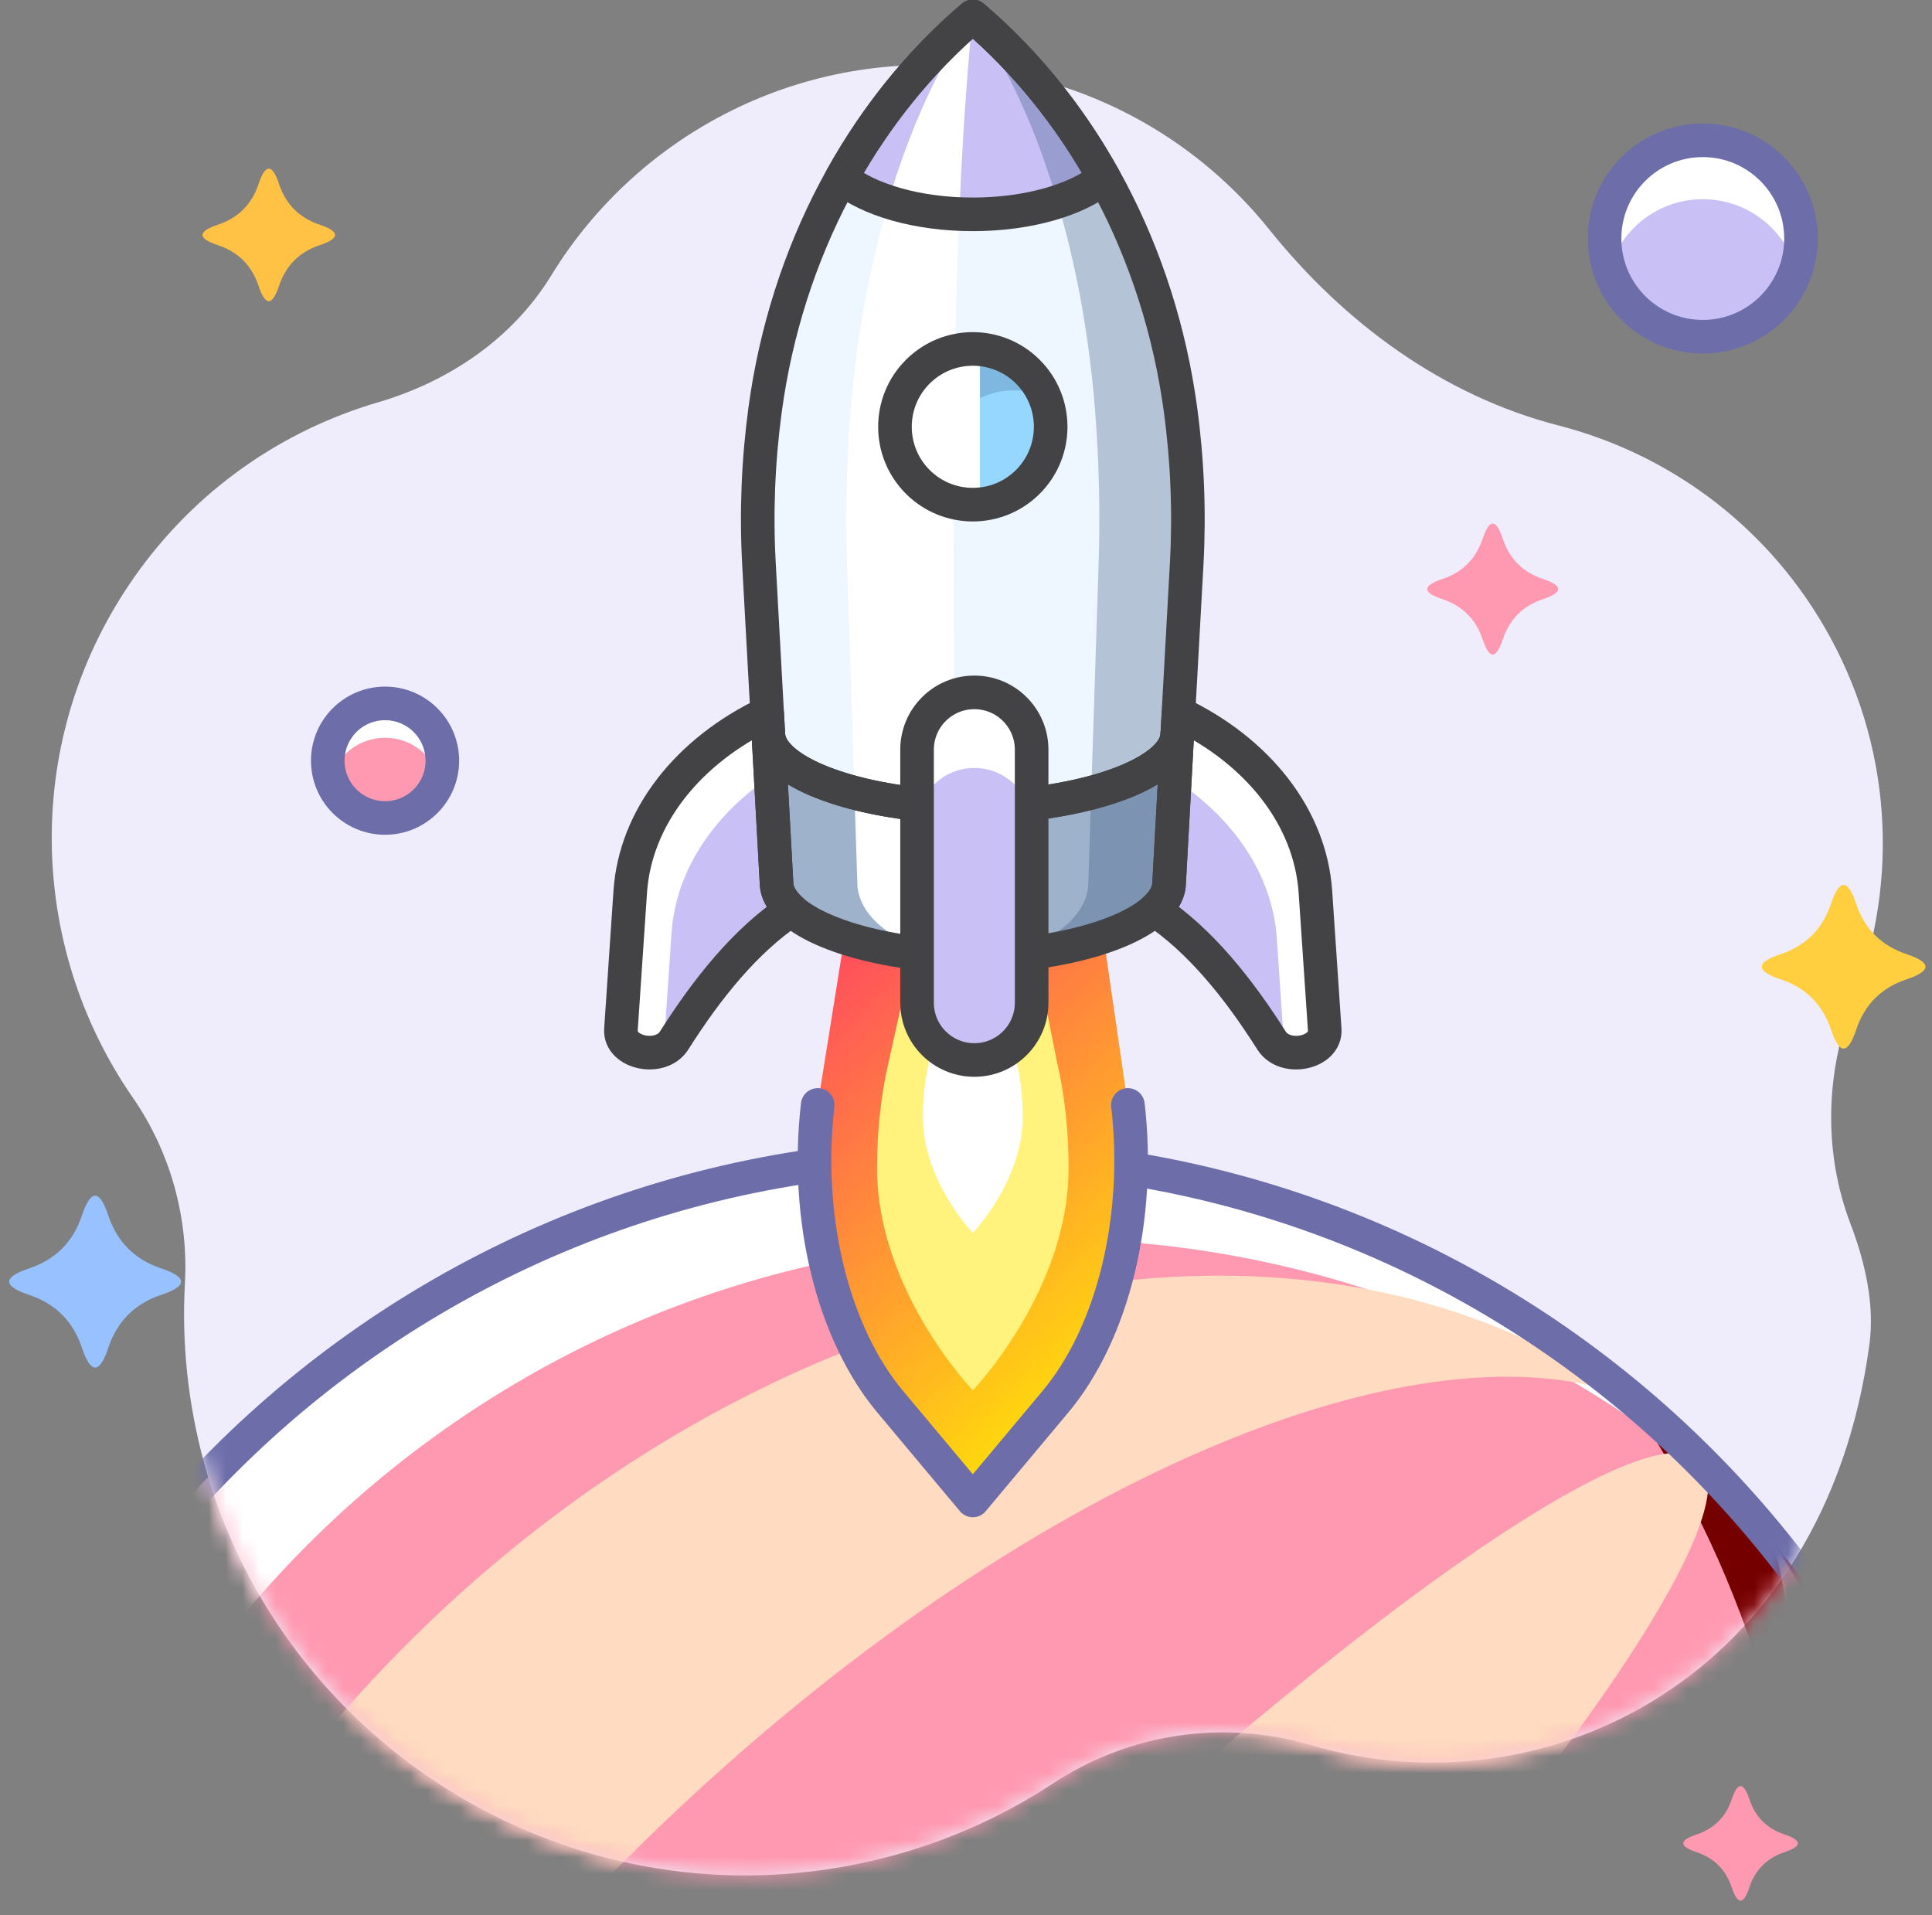 <svg height="114" viewBox="0 0 115 114" width="115" xmlns="http://www.w3.org/2000/svg" xmlns:xlink="http://www.w3.org/1999/xlink"><rect x="0" y="0" width="115" height="114" fill="#808080" stroke="none"/><linearGradient id="a" x1="26.147%" x2="77.518%" y1="0%" y2="100%"><stop offset="0" stop-color="#ff4b5f"/><stop offset="1" stop-color="#ffef00"/></linearGradient><mask id="b" fill="#fff"><path d="m29.894 13.355c-2.302 3.762-6.08 6.315-10.314 7.556-5.665 1.661-10.828 5.176-14.49 10.38-6.719 9.547-6.398 21.933-.114 31 2.236 3.227 3.325 7.151 3.107 11.073-.193 3.491.163 7.088 1.145 10.692 4.302 15.785 19.76 26.217 36.01 24.319 5.393-.63 10.303-2.489 14.506-5.249 4.567-3.002 10.152-3.83 15.394-2.282 13.893 4.106 30.55-3.999 33.214-23.859.312-2.33-.234-4.828-1.121-7.159-1.642-4.311-1.492-9.04.173-13.343 2.724-7.038 2.343-15.202-1.75-22.23-3.601-6.186-9.385-10.31-15.81-11.963-6.884-1.771-12.766-6.115-17.214-11.66-4.123-5.144-10.183-8.741-17.246-9.6-1.074-.131-2.141-.194-3.196-.194-9.264-.001-17.641 4.915-22.296 12.52" fill="#fff" fill-rule="evenodd"/></mask><mask id="c" fill="#fff"><path d="m29.894 13.355c-2.302 3.762-6.08 6.315-10.314 7.556-5.665 1.661-10.828 5.176-14.49 10.38-6.719 9.547-6.398 21.933-.114 31 2.236 3.227 3.325 7.151 3.107 11.073-.193 3.491.163 7.088 1.145 10.692 4.302 15.785 19.76 26.217 36.01 24.319 5.393-.63 10.303-2.489 14.506-5.249 4.567-3.002 10.152-3.83 15.394-2.282 13.893 4.106 30.55-3.999 33.214-23.859.312-2.33-.234-4.828-1.121-7.159-1.642-4.311-1.492-9.04.173-13.343 2.724-7.038 2.343-15.202-1.75-22.23-3.601-6.186-9.385-10.31-15.81-11.963-6.884-1.771-12.766-6.115-17.214-11.66-4.123-5.144-10.183-8.741-17.246-9.6-1.074-.131-2.141-.194-3.196-.194-9.264-.001-17.641 4.915-22.296 12.52" fill="#fff" fill-rule="evenodd"/></mask><mask id="d" fill="#fff"><path d="m29.894 13.355c-2.302 3.762-6.08 6.315-10.314 7.556-5.665 1.661-10.828 5.176-14.49 10.38-6.719 9.547-6.398 21.933-.114 31 2.236 3.227 3.325 7.151 3.107 11.073-.193 3.491.163 7.088 1.145 10.692 4.302 15.785 19.76 26.217 36.01 24.319 5.393-.63 10.303-2.489 14.506-5.249 4.567-3.002 10.152-3.83 15.394-2.282 13.893 4.106 30.55-3.999 33.214-23.859.312-2.33-.234-4.828-1.121-7.159-1.642-4.311-1.492-9.04.173-13.343 2.724-7.038 2.343-15.202-1.75-22.23-3.601-6.186-9.385-10.31-15.81-11.963-6.884-1.771-12.766-6.115-17.214-11.66-4.123-5.144-10.183-8.741-17.246-9.6-1.074-.131-2.141-.194-3.196-.194-9.264-.001-17.641 4.915-22.296 12.52" fill="#fff" fill-rule="evenodd"/></mask><mask id="e" fill="#fff"><path d="m29.894 13.355c-2.302 3.762-6.08 6.315-10.314 7.556-5.665 1.661-10.828 5.176-14.49 10.38-6.719 9.547-6.398 21.933-.114 31 2.236 3.227 3.325 7.151 3.107 11.073-.193 3.491.163 7.088 1.145 10.692 4.302 15.785 19.76 26.217 36.01 24.319 5.393-.63 10.303-2.489 14.506-5.249 4.567-3.002 10.152-3.83 15.394-2.282 13.893 4.106 30.55-3.999 33.214-23.859.312-2.33-.234-4.828-1.121-7.159-1.642-4.311-1.492-9.04.173-13.343 2.724-7.038 2.343-15.202-1.75-22.23-3.601-6.186-9.385-10.31-15.81-11.963-6.884-1.771-12.766-6.115-17.214-11.66-4.123-5.144-10.183-8.741-17.246-9.6-1.074-.131-2.141-.194-3.196-.194-9.264-.001-17.641 4.915-22.296 12.52" fill="#fff" fill-rule="evenodd"/></mask><mask id="f" fill="#fff"><path d="m29.894 13.355c-2.302 3.762-6.08 6.315-10.314 7.556-5.665 1.661-10.828 5.176-14.49 10.38-6.719 9.547-6.398 21.933-.114 31 2.236 3.227 3.325 7.151 3.107 11.073-.193 3.491.163 7.088 1.145 10.692 4.302 15.785 19.76 26.217 36.01 24.319 5.393-.63 10.303-2.489 14.506-5.249 4.567-3.002 10.152-3.83 15.394-2.282 13.893 4.106 30.55-3.999 33.214-23.859.312-2.33-.234-4.828-1.121-7.159-1.642-4.311-1.492-9.04.173-13.343 2.724-7.038 2.343-15.202-1.75-22.23-3.601-6.186-9.385-10.31-15.81-11.963-6.884-1.771-12.766-6.115-17.214-11.66-4.123-5.144-10.183-8.741-17.246-9.6-1.074-.131-2.141-.194-3.196-.194-9.264-.001-17.641 4.915-22.296 12.52" fill="#fff" fill-rule="evenodd"/></mask><mask id="g" fill="#fff"><path d="m29.894 13.355c-2.302 3.762-6.08 6.315-10.314 7.556-5.665 1.661-10.828 5.176-14.49 10.38-6.719 9.547-6.398 21.933-.114 31 2.236 3.227 3.325 7.151 3.107 11.073-.193 3.491.163 7.088 1.145 10.692 4.302 15.785 19.76 26.217 36.01 24.319 5.393-.63 10.303-2.489 14.506-5.249 4.567-3.002 10.152-3.83 15.394-2.282 13.893 4.106 30.55-3.999 33.214-23.859.312-2.33-.234-4.828-1.121-7.159-1.642-4.311-1.492-9.04.173-13.343 2.724-7.038 2.343-15.202-1.75-22.23-3.601-6.186-9.385-10.31-15.81-11.963-6.884-1.771-12.766-6.115-17.214-11.66-4.123-5.144-10.183-8.741-17.246-9.6-1.074-.131-2.141-.194-3.196-.194-9.264-.001-17.641 4.915-22.296 12.52" fill="#fff" fill-rule="evenodd"/></mask><mask id="h" fill="#fff"><path d="m29.894 13.355c-2.302 3.762-6.08 6.315-10.314 7.556-5.665 1.661-10.828 5.176-14.49 10.38-6.719 9.547-6.398 21.933-.114 31 2.236 3.227 3.325 7.151 3.107 11.073-.193 3.491.163 7.088 1.145 10.692 4.302 15.785 19.76 26.217 36.01 24.319 5.393-.63 10.303-2.489 14.506-5.249 4.567-3.002 10.152-3.83 15.394-2.282 13.893 4.106 30.55-3.999 33.214-23.859.312-2.33-.234-4.828-1.121-7.159-1.642-4.311-1.492-9.04.173-13.343 2.724-7.038 2.343-15.202-1.75-22.23-3.601-6.186-9.385-10.31-15.81-11.963-6.884-1.771-12.766-6.115-17.214-11.66-4.123-5.144-10.183-8.741-17.246-9.6-1.074-.131-2.141-.194-3.196-.194-9.264-.001-17.641 4.915-22.296 12.52z" fill="#fff" fill-rule="evenodd"/></mask><g fill="none" fill-rule="evenodd"><path d="m8.013 34.326c-6.719 9.547-6.397 21.933-.113 30.999 2.236 3.228 3.325 7.152 3.107 11.074-.193 3.491.162 7.089 1.144 10.692 4.303 15.785 19.761 26.218 36.011 24.319 5.393-.629 10.303-2.488 14.506-5.248 4.567-3.002 10.152-3.831 15.394-2.282 13.892 4.106 30.549-4 33.213-23.86.313-2.329-.234-4.828-1.121-7.158-1.641-4.312-1.491-9.041.174-13.344 2.724-7.037 2.342-15.201-1.75-22.23-3.601-6.186-9.386-10.309-15.81-11.962-6.884-1.772-12.766-6.116-17.214-11.661-4.124-5.143-10.184-8.741-17.246-9.6-10.503-1.278-20.307 3.855-25.492 12.326-2.302 3.762-6.08 6.315-10.314 7.557-5.665 1.66-10.828 5.175-14.491 10.379" fill="#efedfc"/><path d="m116.48 127.862c0 34.318-27.821 62.138-62.137 62.138-34.318 0-62.139-27.82-62.139-62.138 0-34.318 27.821-62.137 62.139-62.137 34.316 0 62.137 27.819 62.137 62.137" fill="#ff99b1" mask="url(#b)" transform="translate(2.923 3.036)"/><path d="m-2.81 132.847c0-34.318 27.82-62.138 62.137-62.138 15.891 0 30.381 5.972 41.368 15.786-11.38-12.742-27.925-20.77-46.352-20.77-34.317 0-62.138 27.82-62.138 62.138 0 18.427 8.029 34.973 20.769 46.352-9.812-10.987-15.785-25.477-15.785-41.367" fill="#fff" mask="url(#c)" transform="translate(2.923 3.036)"/><path d="m93.82 79.876c6.825 9.976 10.824 22.04 10.824 35.041 0 16.571-6.486 31.627-17.058 42.767-11.323 11.932-27.332 19.371-45.079 19.371-14.992 0-28.743-5.31-39.477-14.151 11.192 16.358 29.996 27.096 51.313 27.096 34.317 0 62.138-27.82 62.138-62.138 0-19.325-8.824-36.59-22.661-47.986" fill="#750000" mask="url(#d)" transform="translate(2.923 3.036)"/><g fill="#fedbc1"><path d="m34.231 107.75c21.275-21.274 45.771-32.35 59.223-27.844-19.031-13.281-49.882-7.355-72.153 14.915-22.27 22.272-28.195 53.122-14.915 72.154-4.505-13.452 6.57-37.949 27.845-59.224" mask="url(#e)" transform="translate(2.923 3.036)"/><path d="m60.808 134.327c-24.266 24.266-46.833 41.044-50.403 37.474-3.571-3.571 13.206-26.136 37.473-50.404 24.266-24.265 46.833-41.043 50.403-37.473 3.57 3.571-13.207 26.137-37.473 50.403" mask="url(#f)" transform="translate(2.923 3.036)"/><path d="m74.704 147.947c-21.275 21.275-45.771 32.35-59.223 27.845 19.031 13.28 49.882 7.354 72.153-14.915 22.27-22.271 28.195-53.122 14.915-72.153 4.505 13.451-6.57 37.948-27.845 59.223" mask="url(#g)" transform="translate(2.923 3.036)"/></g><path d="m116.48 127.862c0 34.318-27.821 62.138-62.137 62.138-34.318 0-62.139-27.82-62.139-62.138 0-34.318 27.821-62.137 62.139-62.137 34.316 0 62.137 27.819 62.137 62.137z" mask="url(#h)" stroke="#6d6daa" stroke-linecap="round" stroke-linejoin="round" stroke-width="2" transform="translate(2.923 3.036)"/><g transform="translate(0 .113)"><path d="m48.673 65.658c-.783 6.721.891 13.571 4.314 17.663l4.919 5.877 4.918-5.877c3.425-4.092 5.098-10.942 4.314-17.663l-1.834-12.6h-14.615z" fill="url(#a)"/><path d="m52.899 63.085c-.442 1.881-.694 4.036-.694 6.327 0 7.308 5.701 13.231 5.701 13.231s5.7-5.923 5.7-13.231c0-2.292-.251-4.447-.694-6.327l-1.505-7.591h-6.821z" fill="#fff27d"/><path d="m55.297 63.085c-.23.979-.361 2.102-.361 3.296 0 3.807 2.97 6.892 2.97 6.892s2.97-3.085 2.97-6.892c0-1.195-.132-2.317-.361-3.296l-1.055-5.363h-2.923z" fill="#fff"/><path d="m46.221 52.419-.555-10.083c-4.721 2.248-7.851 6.188-8.152 10.637l-.553 8.193c-.095 1.405 2.364 1.921 3.163.659 1.968-3.106 4.256-5.963 6.978-7.777-.559-.505-.88-1.053-.88-1.629" fill="#c9c1f5"/><path d="m39.504 62.34.467-6.909c.25-3.69 2.466-7.014 5.902-9.329l-.208-3.766c-4.72 2.247-7.849 6.187-8.151 10.637l-.553 8.192c-.077 1.138 1.509 1.674 2.544 1.174" fill="#fff"/><path d="m78.298 52.974c-.301-4.449-3.431-8.389-8.151-10.637l-.555 10.083c-.001.575-.322 1.124-.881 1.629 2.722 1.813 5.011 4.67 6.978 7.777.8 1.263 3.258.746 3.163-.66z" fill="#c9c1f5"/><path d="m70.146 42.336-.218 3.962c3.537 2.318 5.82 5.696 6.074 9.45l.45 6.664c1.032.383 2.473-.162 2.4-1.246l-.554-8.192c-.3-4.449-3.43-8.389-8.151-10.637" fill="#fff"/><path d="m55.578 47.847c-5.467-.433-9.845-2.2-9.845-4.316l-.002-.001.489 8.889c0 2.104 4.156 3.858 9.358 4.306z" fill="#9eb2cc"/><path d="m60.233 56.724c5.202-.447 9.358-2.203 9.358-4.306l.489-8.89-.002.002c0 2.116-4.378 3.883-9.845 4.316z" fill="#9eb2cc"/><path d="m60.233 56.724c5.202-.447 9.358-2.203 9.358-4.306l.489-8.89-.002.002c0 2.116-4.378 3.883-9.845 4.316z" fill="#9eb2cc"/><path d="m57.906.862c-6.658 5.665-11.096 14.065-12.362 23.398-.413 3.052-.536 6.143-.366 9.225l.553 10.045.003.001c0 2.116 4.377 3.883 9.844 4.316v-3.925c0-1.285 1.043-2.327 2.328-2.327s2.328 1.042 2.328 2.327v3.925c5.467-.434 9.844-2.2 9.844-4.316l.003-.002.553-10.044c.17-3.082.047-6.174-.366-9.225-1.266-9.333-5.704-17.733-12.362-23.398" fill="#eef6ff"/><path d="m57.906 12.646c3.321 0 6.223-.872 7.809-2.169-2.049-3.682-4.68-6.953-7.809-9.616-3.129 2.663-5.759 5.934-7.809 9.617 1.585 1.296 4.488 2.168 7.809 2.168" fill="#c9c1f5"/><path d="m57.8 1.912c.034-.36.069-.71.105-1.05l-.008.009c-.234.336-.462.685-.686 1.042-.105.168-.206.344-.309.514-.116.195-.234.386-.348.586-.138.242-.272.493-.405.742-.073.133-.146.264-.216.399-.155.298-.305.605-.456.913-.043.091-.089.178-.132.269-.165.346-.324.701-.482 1.059-.022.054-.048.107-.071.161-.169.387-.331.781-.49 1.182-.011.026-.021.052-.032.079-.167.42-.328.849-.485 1.282-.002.007-.005.013-.007.019-.16.444-.315.893-.465 1.351v.001c-.152.463-.278.954-.417 1.428 1.228.399 2.658.654 4.207.72.031-.723.061-1.453.096-2.147v-.002c.022-.458.047-.907.071-1.351.001-.007.001-.013.001-.019.024-.434.05-.862.075-1.282.002-.027.003-.053.005-.079.024-.4.05-.795.075-1.182.004-.054.008-.107.012-.161.023-.359.049-.713.074-1.059.007-.091.014-.178.02-.269.022-.308.046-.615.07-.913.011-.135.021-.266.033-.399.02-.249.041-.501.062-.742.018-.2.036-.391.054-.586.016-.171.031-.347.048-.514" fill="#fff"/><path d="m57.906.862c0-.002.001-.005.001-.007-.004.005-.007.01-.01.016z" fill="#fff"/><path d="m52.896 11.899c-1.121 3.794-1.911 7.956-2.261 12.354-.244 3.052-.317 6.143-.216 9.225l.325 10.045.115 3.553c1.399.367 3.005.634 4.72.771l1.227-4.324-.051-10.045c-.016-3.082-.004-6.174.033-9.225.051-4.121.161-8.034.316-11.634-1.548-.066-2.98-.322-4.207-.72" fill="#fff"/><path d="m55.578 47.847c-1.715-.136-3.321-.402-4.72-.771l.173 5.337c0 1.876 1.952 3.47 4.546 4.11z" fill="#fff"/><path d="m70.268 24.253c-.745-5.493-2.597-10.658-5.344-15.136-.003-.006-.007-.012-.01-.017-.268-.435-.543-.863-.827-1.284-.017-.026-.035-.053-.052-.078-.272-.4-.55-.795-.836-1.183-.039-.054-.081-.106-.121-.16-.267-.359-.54-.713-.82-1.06-.072-.091-.148-.178-.222-.268-.255-.309-.512-.615-.775-.914-.119-.134-.243-.262-.363-.396-.23-.251-.458-.504-.695-.748-.188-.194-.384-.38-.577-.569-.179-.176-.356-.358-.54-.53-.385-.361-.778-.714-1.18-1.056.237.342.468.695.694 1.056.109.172.212.354.319.53.113.189.228.375.339.569.139.245.273.497.408.748.071.133.144.261.213.396.156.299.306.605.457.914.043.09.087.177.131.268.165.347.324.702.483 1.06.022.054.047.106.07.16.169.388.332.782.492 1.183.009.025.02.052.03.078.168.421.329.85.486 1.284.002.005.004.011.006.017 1.617 4.478 2.706 9.642 3.144 15.136.243 3.052.316 6.144.215 9.226l-.325 10.043-.287 8.89c0 2.104-2.446 3.858-5.505 4.306h.958c5.202-.447 9.358-2.202 9.358-4.306l.49-8.89.552-10.043c.171-3.082.048-6.175-.366-9.226" fill="#2c4b75" fill-opacity=".298"/><path d="m61.183 22.014c1.809 1.809 1.81 4.744 0 6.555-1.809 1.809-4.744 1.809-6.555 0-1.809-1.81-1.809-4.746 0-6.555 1.81-1.809 4.745-1.809 6.555 0" fill="#96d7ff"/><path d="m57.086 24.472c1.375-1.374 3.396-1.698 5.082-.986-.226-.534-.551-1.036-.986-1.471-1.809-1.81-4.744-1.81-6.554 0-1.81 1.809-1.81 4.745 0 6.555.435.435.936.76 1.471.986-.713-1.688-.389-3.708.986-5.083" fill="#2c4b75" fill-opacity=".229"/><path d="m54.629 22.014c-1.809 1.809-1.809 4.745 0 6.555 1.013 1.013 2.376 1.437 3.702 1.316v-9.189c-1.325-.121-2.688.304-3.702 1.317" fill="#fff"/><g stroke-linecap="round" stroke-linejoin="round" stroke-width="2"><path d="m48.673 65.658c-.783 6.721.891 13.571 4.314 17.663l4.919 5.877 4.918-5.877c3.425-4.092 5.098-10.942 4.314-17.663" stroke="#6d6daa"/><path d="m46.221 52.419-.555-10.083c-4.721 2.248-7.851 6.188-8.152 10.637l-.553 8.193c-.095 1.405 2.364 1.921 3.163.659 1.968-3.106 4.256-5.963 6.978-7.777-.559-.505-.88-1.053-.88-1.629z" stroke="#434345"/><path d="m78.298 52.974c-.301-4.449-3.431-8.389-8.151-10.637l-.555 10.083c-.001.575-.322 1.124-.881 1.629 2.722 1.813 5.011 4.67 6.978 7.777.8 1.263 3.258.746 3.163-.66z" stroke="#434345"/><path d="m55.578 47.847c-5.467-.433-9.845-2.2-9.845-4.316l-.002-.001.489 8.889c0 2.104 4.156 3.858 9.358 4.306" stroke="#434345"/><path d="m60.233 56.724c5.202-.447 9.358-2.203 9.358-4.306l.489-8.89-.002.002c0 2.116-4.378 3.883-9.845 4.316" stroke="#434345"/><path d="m60.233 47.847c5.467-.433 9.845-2.2 9.845-4.316l.002-.002.554-10.043c.17-3.082.047-6.175-.367-9.226-1.266-9.333-5.704-17.732-12.362-23.398-6.658 5.666-11.095 14.065-12.361 23.398-.414 3.052-.537 6.144-.366 9.226l.552 10.044.003.001c0 2.116 4.377 3.884 9.845 4.316" stroke="#434345"/><path d="m57.906 12.646c3.321 0 6.223-.872 7.809-2.169-2.049-3.682-4.68-6.953-7.809-9.616-3.129 2.663-5.759 5.934-7.809 9.617 1.585 1.296 4.488 2.168 7.809 2.168z" stroke="#434345"/><path d="m61.183 22.014c1.809 1.809 1.81 4.744 0 6.555-1.809 1.809-4.744 1.809-6.555 0-1.809-1.81-1.809-4.746 0-6.555 1.81-1.809 4.745-1.809 6.555 0z" stroke="#434345"/></g><path d="m57.997 41.1c-1.883 0-3.41 1.526-3.41 3.41v15.062c0 1.883 1.527 3.41 3.41 3.41s3.41-1.527 3.41-3.41v-15.062c0-1.884-1.527-3.41-3.41-3.41" fill="#c9c1f5"/><path d="m57.997 41.1c-1.884 0-3.41 1.526-3.41 3.409v4.5c0-1.883 1.527-3.41 3.41-3.41s3.41 1.527 3.41 3.41v-4.499c0-1.884-1.527-3.41-3.41-3.41" fill="#fff"/><path d="m57.997 41.1c-1.883 0-3.41 1.526-3.41 3.41v15.062c0 1.883 1.527 3.41 3.41 3.41s3.41-1.527 3.41-3.41v-15.062c0-1.884-1.527-3.41-3.41-3.41z" stroke="#434345" stroke-linecap="round" stroke-linejoin="round" stroke-width="2"/><path d="m6.449 72.239c.525 1.575 1.575 2.623 3.148 3.148 1.575.525 1.575 1.049 0 1.575-1.574.524-2.623 1.574-3.148 3.147-.524 1.574-1.048 1.574-1.574 0-.524-1.574-1.574-2.623-3.148-3.147-1.574-.525-1.574-1.049 0-1.575 1.575-.525 2.624-1.574 3.148-3.148.525-1.574 1.049-1.574 1.574 0" fill="#97c1ff"/><path d="m16.607 10.835c.404 1.215 1.214 2.024 2.428 2.429 1.214.404 1.214.81 0 1.214s-2.024 1.214-2.428 2.428c-.404 1.215-.81 1.215-1.214 0-.405-1.214-1.214-2.024-2.428-2.428s-1.214-.81 0-1.214c1.214-.405 2.023-1.214 2.428-2.429.404-1.214.81-1.214 1.214 0" fill="#ffc245"/><path d="m110.488 53.682c.5 1.5 1.499 2.498 2.997 2.998 1.5.5 1.5 1 0 1.5-1.499.5-2.497 1.499-2.997 2.997-.5 1.5-1 1.5-1.5 0-.5-1.499-1.499-2.497-2.997-2.997-1.5-.5-1.5-1 0-1.5 1.499-.5 2.497-1.499 2.997-2.998.5-1.499 1-1.499 1.5 0" fill="#ffcf3f"/><path d="m89.451 31.953c.399 1.198 1.198 1.998 2.398 2.399 1.199.399 1.199.799 0 1.198-1.199.4-1.998 1.199-2.398 2.398-.399 1.2-.799 1.2-1.198 0-.401-1.198-1.2-1.997-2.399-2.398-1.199-.399-1.199-.799 0-1.198 1.198-.4 1.997-1.2 2.399-2.399.399-1.198.799-1.198 1.198 0" fill="#ff99b1"/><path d="m104.129 106.985c.35 1.049 1.049 1.749 2.099 2.099 1.049.351 1.049.7 0 1.049-1.049.35-1.749 1.049-2.099 2.099-.349 1.049-.7 1.049-1.048 0-.351-1.049-1.049-1.749-2.099-2.099-1.05-.35-1.05-.699 0-1.049 1.049-.35 1.748-1.049 2.099-2.099.349-1.048.7-1.048 1.048 0" fill="#ff99b1"/><g transform="translate(19.487 7.795)"><path d="m87.715 6.289c0 3.228-2.618 5.846-5.846 5.846-3.228 0-5.846-2.618-5.846-5.846s2.618-5.846 5.846-5.846c3.228 0 5.846 2.618 5.846 5.846" fill="#c9c1f5"/><path d="m81.869 3.95c2.627 0 4.823 1.745 5.561 4.13.184-.564.285-1.165.285-1.792 0-3.228-2.618-5.846-5.846-5.846-3.228 0-5.846 2.618-5.846 5.846 0 .627.101 1.228.285 1.792.737-2.385 2.934-4.13 5.561-4.13" fill="#fff"/><path d="m87.715 6.289c0 3.228-2.618 5.846-5.846 5.846-3.228 0-5.846-2.618-5.846-5.846s2.618-5.846 5.846-5.846c3.228 0 5.846 2.618 5.846 5.846z" stroke="#6d6daa" stroke-linecap="round" stroke-linejoin="round" stroke-width="2"/><path d="m6.843 37.371c0 1.883-1.527 3.41-3.41 3.41-1.883 0-3.41-1.527-3.41-3.41 0-1.884 1.527-3.41 3.41-3.41 1.883 0 3.41 1.526 3.41 3.41" fill="#ff99b1"/><path d="m3.433 36.007c1.533 0 2.814 1.018 3.244 2.41.107-.329.167-.681.167-1.045 0-1.883-1.527-3.41-3.41-3.41-1.883 0-3.41 1.527-3.41 3.41 0 .364.059.716.167 1.045.43-1.391 1.711-2.41 3.244-2.41" fill="#fff"/><path d="m6.843 37.371c0 1.883-1.527 3.41-3.41 3.41-1.883 0-3.41-1.527-3.41-3.41 0-1.884 1.527-3.41 3.41-3.41 1.883 0 3.41 1.526 3.41 3.41z" stroke="#6d6daa" stroke-linecap="round" stroke-linejoin="round" stroke-width="2"/></g></g></g></svg>